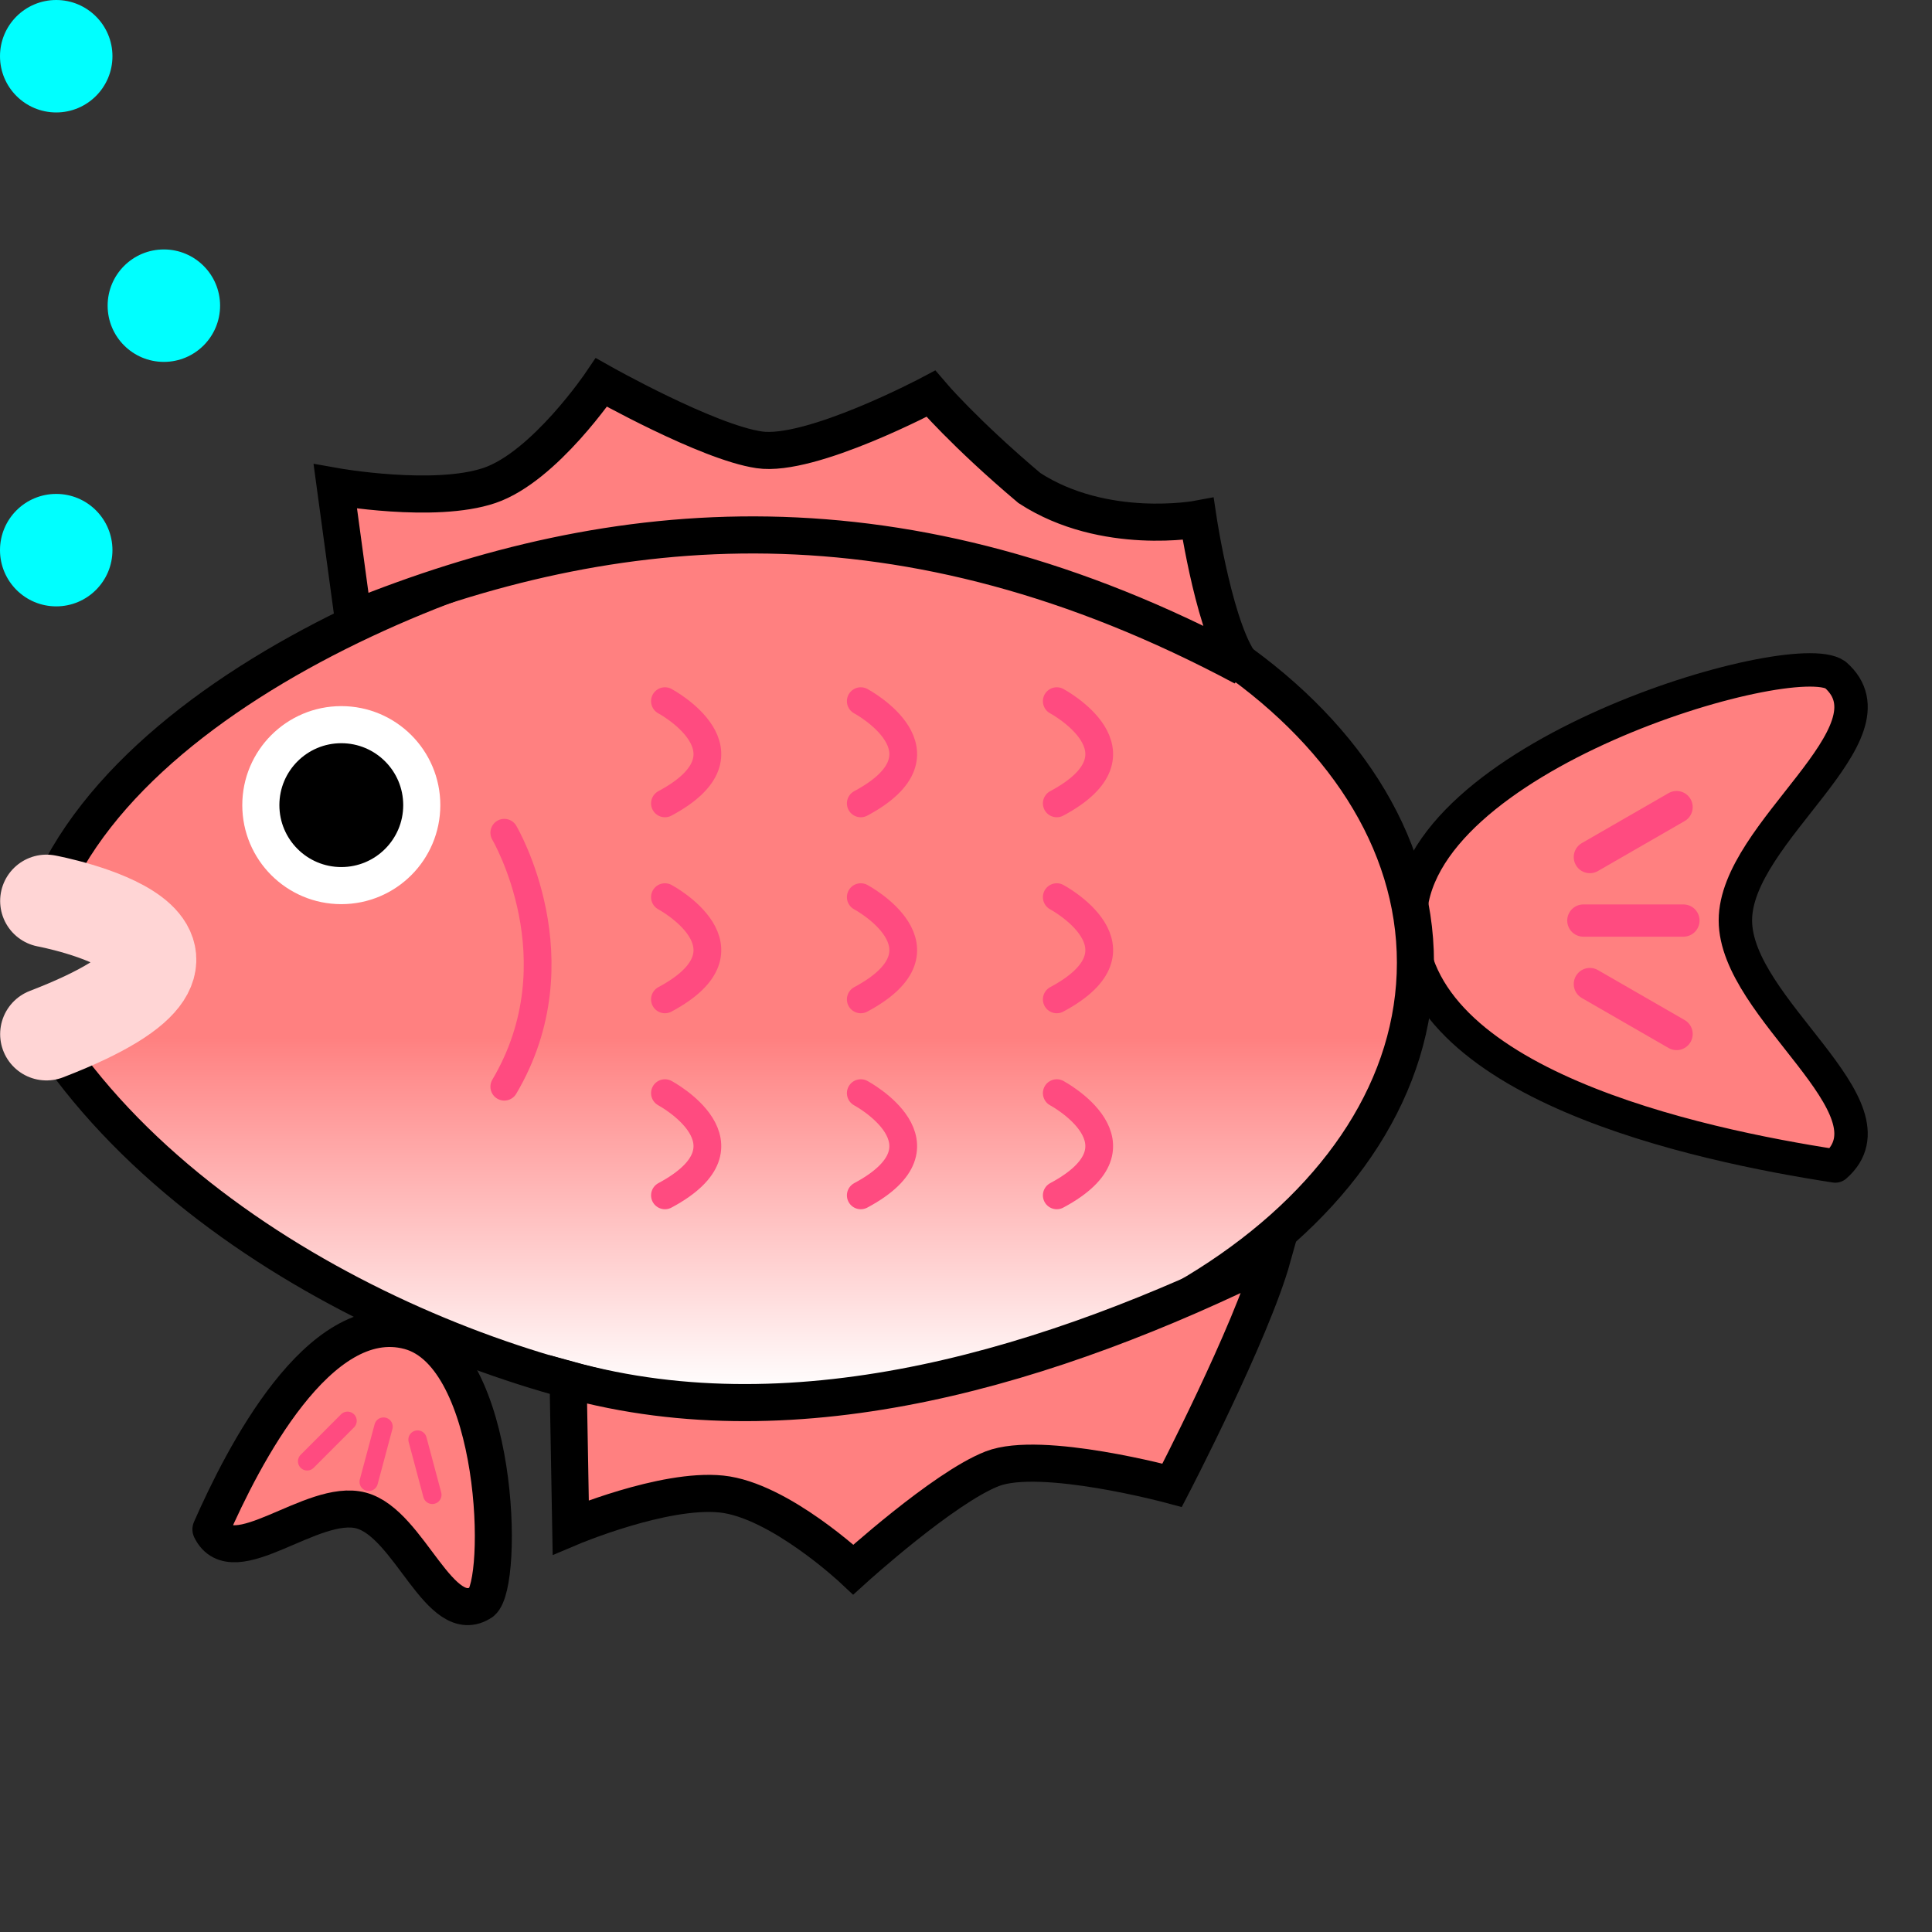 <?xml version="1.0" encoding="UTF-8" standalone="no"?>
<svg
   xmlns:dc="http://purl.org/dc/elements/1.1/"
   xmlns:cc="http://creativecommons.org/ns#"
   xmlns:rdf="http://www.w3.org/1999/02/22-rdf-syntax-ns#"
   xmlns:svg="http://www.w3.org/2000/svg"
   xmlns="http://www.w3.org/2000/svg"
   xmlns:xlink="http://www.w3.org/1999/xlink"
   xmlns:sodipodi="http://sodipodi.sourceforge.net/DTD/sodipodi-0.dtd"
   xmlns:inkscape="http://www.inkscape.org/namespaces/inkscape"
   width="50"
   height="50"
   viewBox="0 0 13.229 13.229"
   version="1.1"
   id="svg8"
   inkscape:version="1.0.1 (c497b03c, 2020-09-10)"
   sodipodi:docname="swim03.svg">
  <rect x="0" y="0" width="13.229" height="13.229" fill="#333333" stroke="none"/>
  <defs
     id="defs2">
    <linearGradient
       inkscape:collect="always"
       id="linearGradient1542">
      <stop
         style="stop-color:#ff8080;stop-opacity:1;"
         offset="0"
         id="stop1538" />
      <stop
         style="stop-color:#ffffff;stop-opacity:1"
         offset="1"
         id="stop1540" />
    </linearGradient>
    <linearGradient
       inkscape:collect="always"
       xlink:href="#linearGradient1542"
       id="linearGradient1544"
       x1="5.877"
       y1="6.922"
       x2="5.877"
       y2="8.831"
       gradientUnits="userSpaceOnUse"
       gradientTransform="matrix(1.268,0,0,1.268,-1.886,0.132)" />
  </defs>
  <sodipodi:namedview
     id="base"
     pagecolor="#ffffff"
     bordercolor="#666666"
     borderopacity="1.0"
     inkscape:pageopacity="0.0"
     inkscape:pageshadow="2"
     inkscape:zoom="7.901719"
     inkscape:cx="38.078938"
     inkscape:cy="23.804943"
     inkscape:document-units="mm"
     inkscape:current-layer="layer1"
     inkscape:document-rotation="0"
     showgrid="false"
     units="px"
     inkscape:window-width="1440"
     inkscape:window-height="697"
     inkscape:window-x="0"
     inkscape:window-y="25"
     inkscape:window-maximized="0"
     fit-margin-top="0"
     fit-margin-left="0"
     fit-margin-right="0"
     fit-margin-bottom="0" />
  <g
     inkscape:label="レイヤー 1"
     inkscape:groupmode="layer"
     id="layer1"
     transform="translate(-0.067,-1.808)">
    <g
       id="g1479"
       transform="matrix(1.144,-1.1540348e-8,1.1540348e-8,1.144,-0.926,0.617)"
       inkscape:transform-center-x="-1.482316"
       inkscape:transform-center-y="0.00038499275">
      <path
         id="path1464"
         style="fill:#ff8080;fill-rule:evenodd;stroke:#000000;stroke-width:0.2;stroke-linecap:round;stroke-linejoin:round;stroke-miterlimit:4;stroke-dasharray:none;stroke-opacity:1"
         inkscape:transform-center-x="0.42424362"
         d="m 9.308,6.55 c 10e-8,-0.98 2.288,-1.65 2.545,-1.47 0.399,0.348 -0.598,0.941 -0.598,1.47 0,0.529 0.997,1.122 0.598,1.47 C 11.036,7.894 9.308,7.53 9.308,6.55 Z"
         sodipodi:nodetypes="acaca" />
      <path
         style="fill:none;stroke:#ff4b80;stroke-width:0.193;stroke-linecap:round;stroke-linejoin:miter;stroke-miterlimit:4;stroke-dasharray:none;stroke-opacity:1"
         d="M 10.944,6.551 H 10.345"
         id="path1467" />
      <path
         style="fill:none;stroke:#ff4b80;stroke-width:0.193;stroke-linecap:round;stroke-linejoin:miter;stroke-miterlimit:4;stroke-dasharray:none;stroke-opacity:1"
         d="m 10.903,5.872 -0.519,0.299"
         id="path1469" />
      <path
         style="fill:none;stroke:#ff4b80;stroke-width:0.193;stroke-linecap:round;stroke-linejoin:miter;stroke-miterlimit:4;stroke-dasharray:none;stroke-opacity:1"
         d="m 10.903,7.23 -0.519,-0.299"
         id="path1471" />
    </g>
    <path
       id="path1473"
       style="fill:url(#linearGradient1544);fill-opacity:1;fill-rule:evenodd;stroke:#000000;stroke-width:0.254;stroke-linecap:round;stroke-linejoin:round;stroke-miterlimit:4;stroke-dasharray:none;stroke-opacity:1"
       d="m 9.759,8.4 c 0,1.681 -2.048,3.044 -4.575,3.044 -1.263,0 -3.697,-0.87 -4.799,-2.555 0,0 0,0 0.756,-0.456 C 0.385,7.977 0.385,7.977 0.385,7.977 1.036,6.34 3.921,5.356 5.184,5.356 c 2.527,0 4.575,1.363 4.575,3.044 z"
       sodipodi:nodetypes="ssscsss" />
    <path
       style="fill:none;stroke:#ffd5d5;stroke-width:0.634;stroke-linecap:round;stroke-linejoin:miter;stroke-miterlimit:4;stroke-dasharray:none;stroke-opacity:1"
       d="m 0.385,7.977 c 0,0 1.596,0.297 0,0.912"
       id="path1482"
       sodipodi:nodetypes="cc" />
    <circle
       style="fill:#000000;fill-opacity:1;fill-rule:evenodd;stroke:#ffffff;stroke-width:0.254;stroke-linecap:round;stroke-linejoin:round;stroke-miterlimit:4;stroke-dasharray:none;stroke-opacity:1"
       id="path1484"
       cx="2.404"
       cy="7.321"
       r="0.551" />
    <path
       style="fill:none;stroke:#ff4b80;stroke-width:0.19;stroke-linecap:round;stroke-linejoin:miter;stroke-miterlimit:4;stroke-dasharray:none;stroke-opacity:1"
       d="m 4.62,6.609 c 0,0 0.654,0.35 0,0.7"
       id="path1486" />
    <path
       style="fill:none;stroke:#ff4b80;stroke-width:0.19;stroke-linecap:round;stroke-linejoin:miter;stroke-miterlimit:4;stroke-dasharray:none;stroke-opacity:1"
       d="m 3.52,7.51 c 0,0 0.514,0.87 0,1.739"
       id="path1488" />
    <path
       style="fill:none;stroke:#ff4b80;stroke-width:0.19;stroke-linecap:round;stroke-linejoin:miter;stroke-miterlimit:4;stroke-dasharray:none;stroke-opacity:1"
       d="m 4.62,7.951 c 0,0 0.654,0.35 0,0.7"
       id="path1490" />
    <path
       style="fill:none;stroke:#ff4b80;stroke-width:0.19;stroke-linecap:round;stroke-linejoin:miter;stroke-miterlimit:4;stroke-dasharray:none;stroke-opacity:1"
       d="m 4.62,9.293 c 0,0 0.654,0.35 0,0.7"
       id="path1492" />
    <path
       style="fill:none;stroke:#ff4b80;stroke-width:0.19;stroke-linecap:round;stroke-linejoin:miter;stroke-miterlimit:4;stroke-dasharray:none;stroke-opacity:1"
       d="m 5.961,6.609 c 0,0 0.654,0.35 0,0.7"
       id="path1494" />
    <path
       style="fill:none;stroke:#ff4b80;stroke-width:0.19;stroke-linecap:round;stroke-linejoin:miter;stroke-miterlimit:4;stroke-dasharray:none;stroke-opacity:1"
       d="m 5.961,7.951 c 0,0 0.654,0.35 0,0.7"
       id="path1496" />
    <path
       style="fill:none;stroke:#ff4b80;stroke-width:0.19;stroke-linecap:round;stroke-linejoin:miter;stroke-miterlimit:4;stroke-dasharray:none;stroke-opacity:1"
       d="m 5.961,9.293 c 0,0 0.654,0.35 0,0.7"
       id="path1498" />
    <path
       style="fill:none;stroke:#ff4b80;stroke-width:0.19;stroke-linecap:round;stroke-linejoin:miter;stroke-miterlimit:4;stroke-dasharray:none;stroke-opacity:1"
       d="m 7.303,6.609 c 0,0 0.654,0.35 0,0.7"
       id="path1500" />
    <path
       style="fill:none;stroke:#ff4b80;stroke-width:0.19;stroke-linecap:round;stroke-linejoin:miter;stroke-miterlimit:4;stroke-dasharray:none;stroke-opacity:1"
       d="m 7.303,7.951 c 0,0 0.654,0.35 0,0.7"
       id="path1502" />
    <path
       style="fill:none;stroke:#ff4b80;stroke-width:0.19;stroke-linecap:round;stroke-linejoin:miter;stroke-miterlimit:4;stroke-dasharray:none;stroke-opacity:1"
       d="m 7.303,9.293 c 0,0 0.654,0.35 0,0.7"
       id="path1504" />
    <path
       style="fill:#ff8080;fill-opacity:1;stroke:#000000;stroke-width:0.254;stroke-linecap:butt;stroke-linejoin:miter;stroke-miterlimit:4;stroke-dasharray:none;stroke-opacity:1"
       d="M 2.486,6.045 2.363,5.139 c 0,0 0.679,0.121 1.056,-0.007 0.377,-0.128 0.766,-0.705 0.766,-0.705 0,0 0.726,0.409 1.08,0.461 0.354,0.053 1.176,-0.384 1.176,-0.384 0,0 0.229,0.27 0.675,0.646 0.513,0.333 1.155,0.212 1.155,0.212 0,0 0.12,0.801 0.31,1.014 C 6.253,5.131 4.272,5.32 2.486,6.045 Z"
       id="path1524"
       sodipodi:nodetypes="ccscsccccc" />
    <path
       style="fill:#ff8080;fill-opacity:1;stroke:#000000;stroke-width:0.254;stroke-linecap:butt;stroke-linejoin:miter;stroke-miterlimit:4;stroke-dasharray:none;stroke-opacity:1"
       d="m 3.957,11.255 0.018,1.011 c 0,0 0.636,-0.269 1.032,-0.228 0.396,0.041 0.903,0.517 0.903,0.517 0,0 0.617,-0.56 0.951,-0.69 0.334,-0.13 1.232,0.113 1.232,0.113 0,0 0.543,-1.046 0.687,-1.562 -1.501,0.741 -3.237,1.276 -4.823,0.838 z"
       id="path1536"
       sodipodi:nodetypes="ccscsccc" />
    <circle
       style="fill:#00ffff;fill-opacity:1;fill-rule:evenodd;stroke:none;stroke-width:0.2;stroke-linecap:round;stroke-linejoin:round;stroke-miterlimit:4;stroke-dasharray:none;stroke-opacity:1"
       id="path1546"
       cx="0.452"
       cy="5.575"
       r="0.385" />
    <circle
       style="fill:#00ffff;fill-opacity:1;fill-rule:evenodd;stroke:none;stroke-width:0.2;stroke-linecap:round;stroke-linejoin:round;stroke-miterlimit:4;stroke-dasharray:none;stroke-opacity:1"
       id="circle1548"
       cx="1.189"
       cy="3.901"
       r="0.385" />
    <circle
       style="fill:#00ffff;fill-opacity:1;fill-rule:evenodd;stroke:none;stroke-width:0.2;stroke-linecap:round;stroke-linejoin:round;stroke-miterlimit:4;stroke-dasharray:none;stroke-opacity:1"
       id="circle1550"
       cx="0.452"
       cy="2.193"
       r="0.385" />
    <g
       id="g1534"
       transform="matrix(-0.169,0.631,-0.631,-0.169,8.575,6.156)"
       inkscape:transform-center-x="0.43531795"
       inkscape:transform-center-y="0.94003273">
      <path
         id="path1526"
         style="fill:#ff8080;fill-rule:evenodd;stroke:#000000;stroke-width:0.388;stroke-linecap:round;stroke-linejoin:round;stroke-miterlimit:4;stroke-dasharray:none;stroke-opacity:1"
         inkscape:transform-center-x="0.42424362"
         d="m 9.308,6.55 c 10e-8,-0.98 2.288,-1.65 2.545,-1.47 0.399,0.348 -0.598,0.941 -0.598,1.47 0,0.529 0.997,1.122 0.598,1.47 C 11.036,7.894 9.308,7.53 9.308,6.55 Z"
         sodipodi:nodetypes="acaca" />
      <path
         style="fill:none;stroke:#ff4b80;stroke-width:0.193;stroke-linecap:round;stroke-linejoin:miter;stroke-miterlimit:4;stroke-dasharray:none;stroke-opacity:1"
         d="M 10.944,6.551 H 10.345"
         id="path1528" />
      <path
         style="fill:none;stroke:#ff4b80;stroke-width:0.193;stroke-linecap:round;stroke-linejoin:miter;stroke-miterlimit:4;stroke-dasharray:none;stroke-opacity:1"
         d="m 10.903,5.872 -0.519,0.299"
         id="path1530" />
      <path
         style="fill:none;stroke:#ff4b80;stroke-width:0.193;stroke-linecap:round;stroke-linejoin:miter;stroke-miterlimit:4;stroke-dasharray:none;stroke-opacity:1"
         d="m 10.903,7.23 -0.519,-0.299"
         id="path1532" />
    </g>
  </g>
</svg>
